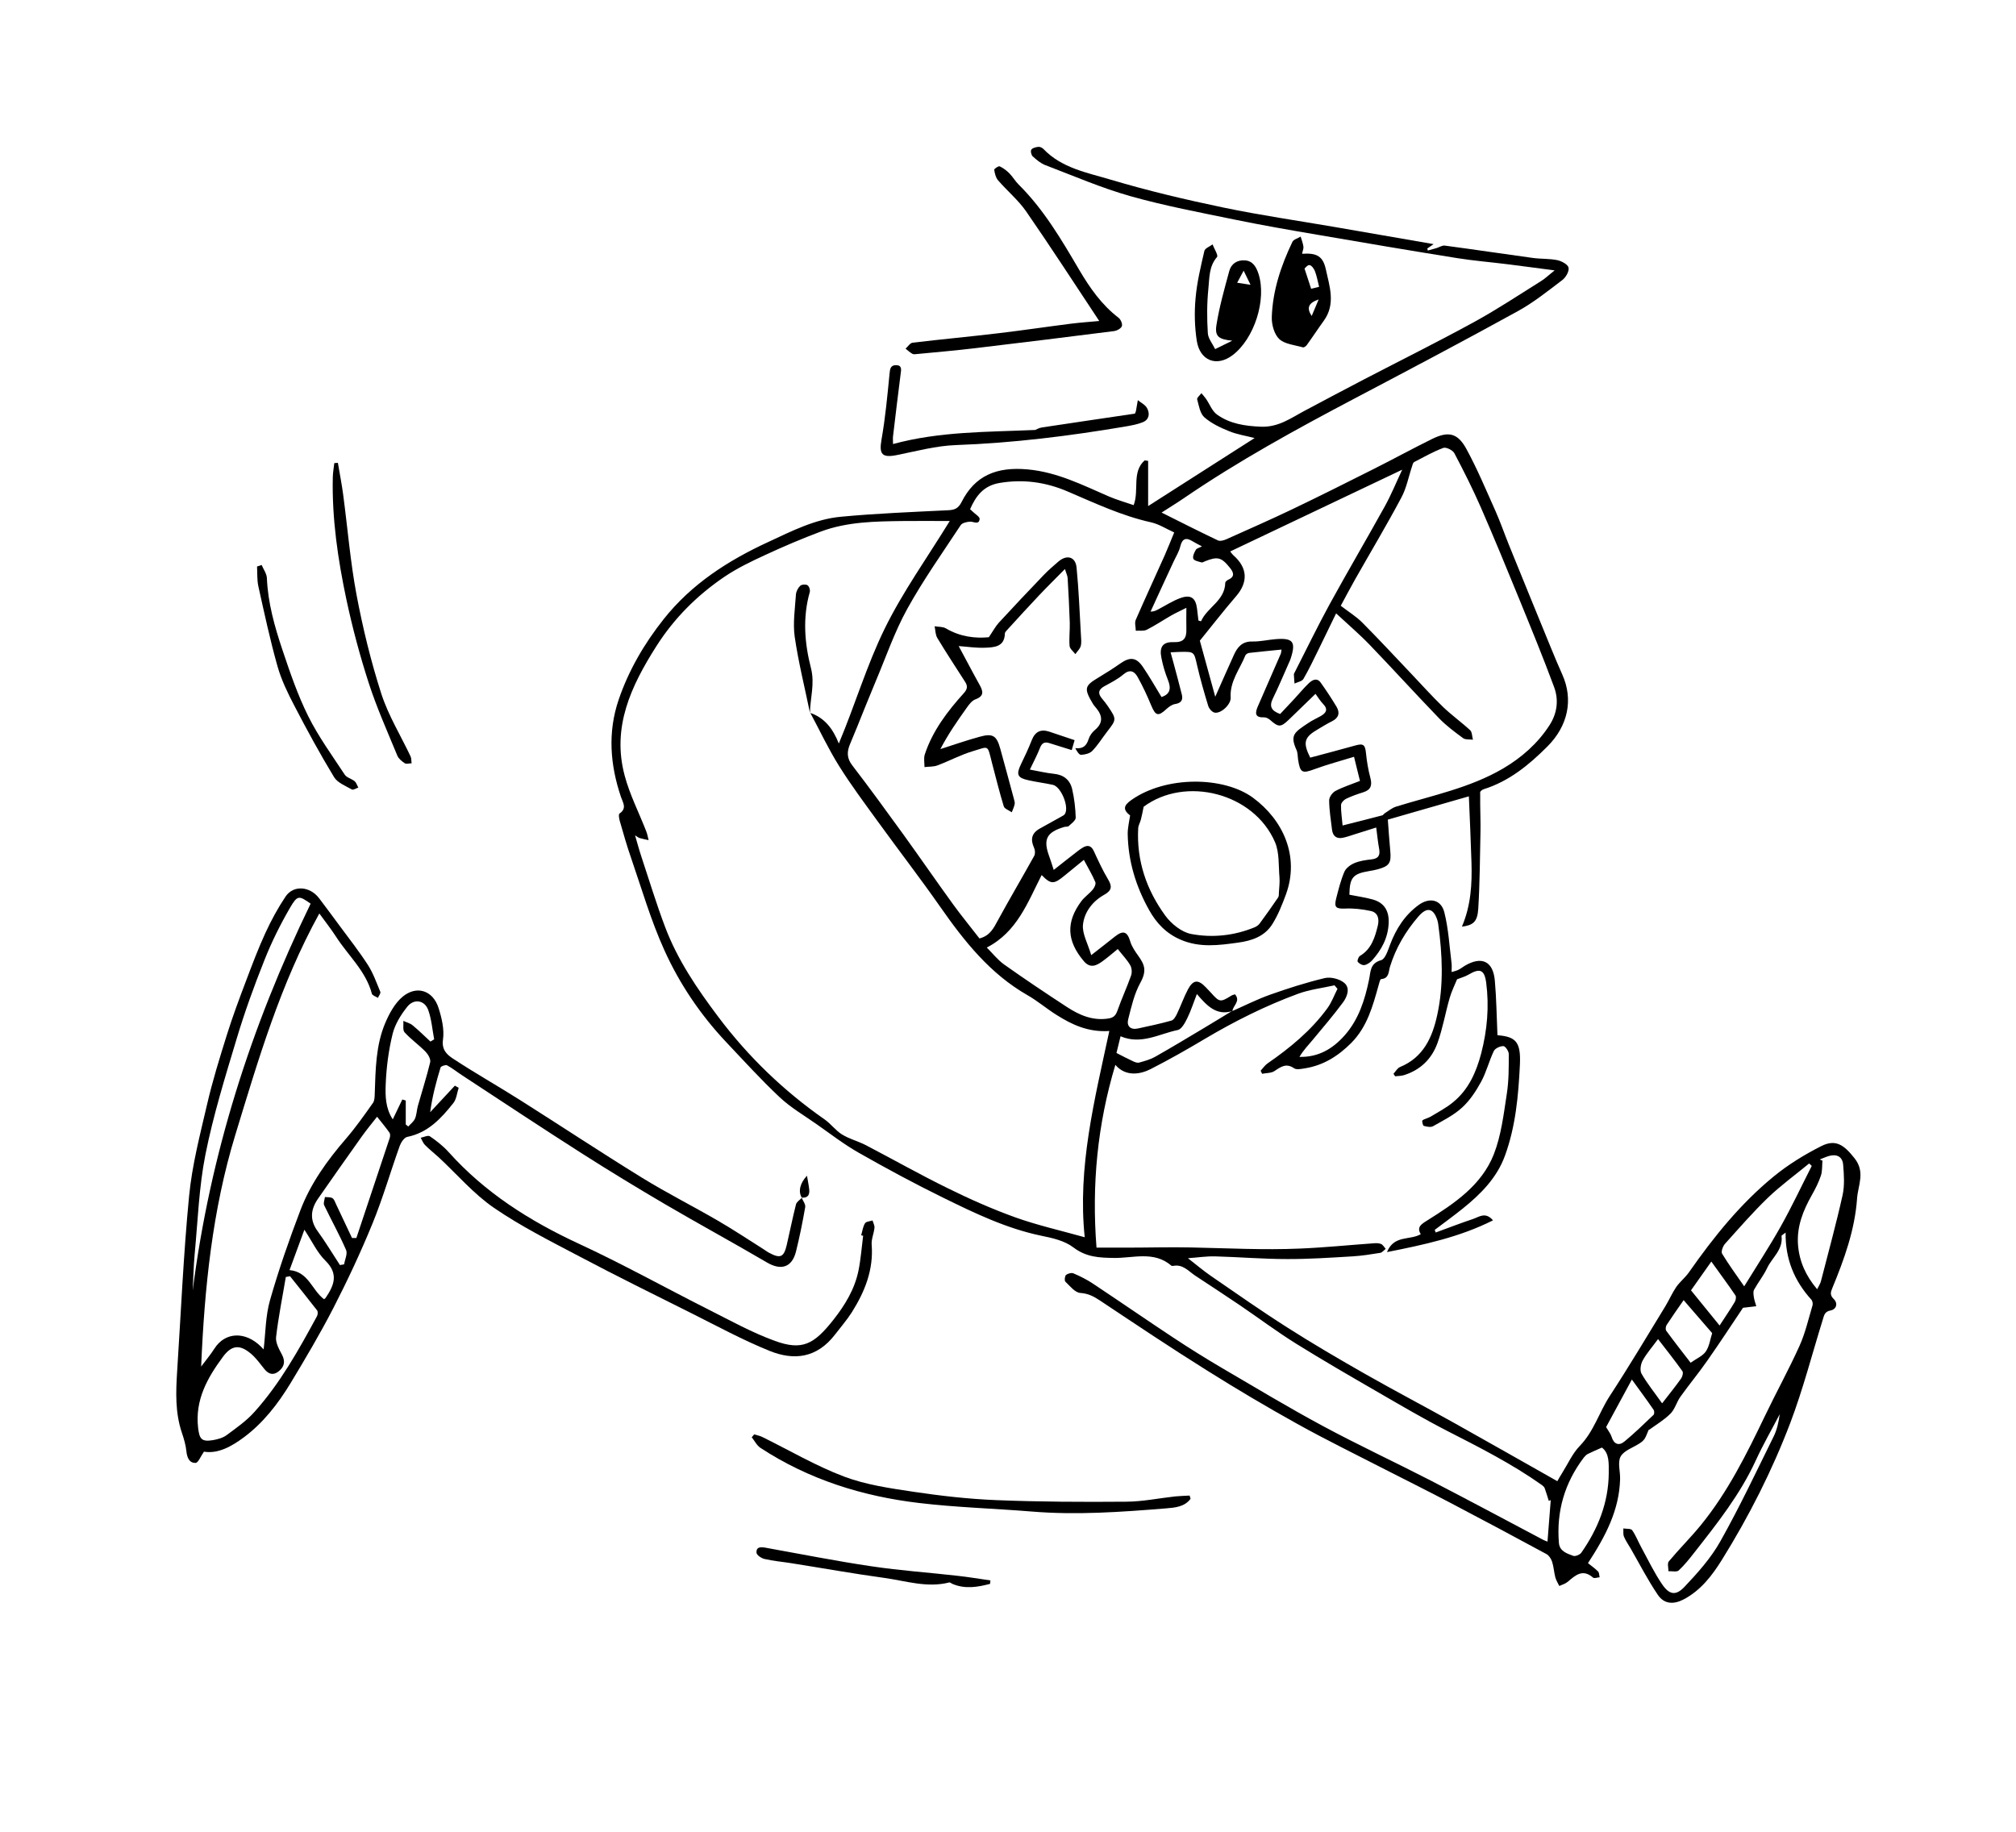 <!-- This Source Code Form is subject to the terms of the Mozilla Public
   - License, v. 2.0. If a copy of the MPL was not distributed with this
   - file, You can obtain one at http://mozilla.org/MPL/2.0/. -->
<svg id="Layer_1" xmlns="http://www.w3.org/2000/svg" viewBox="0 0 217.17 197.33"><path fill="context-stroke" d="M132.69,108.95c1.36-.6,2.7-1.28,4.1-1.78,1.94-.69,3.91-1.32,5.92-1.8,.64-.15,1.58,.09,2.09,.51,.68,.56,.33,1.49-.12,2.1-1.02,1.38-2.14,2.69-3.24,4.01-.5,.6-1.05,1.17-1.46,1.87,2.09,.05,3.63-.91,4.89-2.34,1.5-1.71,2.16-3.81,2.61-5.99,.18-.84,.08-1.75,1.3-2.09,.44-.12,.73-1.05,.96-1.66,.65-1.72,1.59-3.2,3.09-4.29,1.16-.84,2.41-.59,2.76,.8,.45,1.79,.55,3.67,.78,5.51,.03,.26,0,.53,0,.92,.3-.09,.54-.14,.75-.25,.24-.12,.45-.29,.68-.43,1.82-1.07,3.05-.49,3.23,1.62,.17,1.91,.19,3.83,.28,5.83-.05-.04,0,.03,.05,.04,1.96,.16,2.48,.76,2.37,3.16-.16,3.34-.46,6.68-1.62,9.84-.87,2.38-2.62,4.13-4.55,5.68-.98,.79-2.01,1.53-3.01,2.29,.04,.09,.08,.18,.11,.28,1.34-.49,2.68-1.01,4.03-1.46,.64-.21,1.32-.81,2.14,.15-3.6,1.81-7.39,2.62-11.42,3.42,.76-1.87,2.47-1.24,3.64-1.93-.46-.76,.04-1.07,.7-1.48,2.92-1.83,5.86-3.79,7.17-7.13,.8-2.04,1.06-4.32,1.4-6.52,.22-1.41,.21-2.85,.21-4.28,0-.3-.37-.85-.58-.85-.35-.01-.89,.24-1.03,.53-.52,1.08-.8,2.27-1.37,3.31-.55,1.01-1.22,2.03-2.06,2.79-.9,.82-2.04,1.39-3.12,2-.25,.14-.69,.05-1-.04-.1-.03-.21-.54-.14-.59,.26-.19,.61-.24,.88-.4,.81-.49,1.67-.94,2.4-1.54,1.68-1.36,2.51-3.23,3.05-5.28,.65-2.51,.87-5.04,.54-7.6-.19-1.43-.68-1.61-1.93-.87-.35,.21-.76,.31-1.21,.49-.24,.59-.58,1.27-.79,1.99-.47,1.62-.75,3.3-1.32,4.88-.61,1.7-1.84,2.91-3.62,3.46-.3,.09-.62,.08-.94,.12-.06-.09-.12-.18-.18-.27,.23-.25,.42-.61,.71-.73,2.53-1.04,3.49-3.22,4.01-5.63,.7-3.21,.55-6.46,.11-9.69-.02-.16-.05-.33-.1-.49-.42-1.31-1.12-1.47-2.03-.42-1.39,1.6-2.45,3.4-3.08,5.44-.16,.53-.08,1.25-.95,1.32-.11,0-.21,.44-.28,.69-.62,2.22-1.22,4.45-2.92,6.17-1.4,1.41-3,2.43-4.99,2.75-.39,.06-.91,.18-1.18,0-.85-.59-1.42-.17-2.11,.29-.35,.24-.89,.21-1.34,.3-.05-.11-.11-.22-.16-.33,.25-.27,.46-.59,.75-.79,2.43-1.68,4.69-3.54,6.44-5.94,.46-.63,.73-1.39,1.09-2.09-.11-.13-.21-.25-.32-.38-1.3,.29-2.66,.45-3.9,.9-3.51,1.29-6.85,2.96-10.07,4.87-1.91,1.14-3.85,2.24-5.83,3.25-1.03,.53-2.65,.9-3.81-.45-1.93,6.42-2.56,12.91-2.03,19.69,1.07,0,2.19,0,3.31,0,2.3,0,4.59-.07,6.89-.02,3.9,.08,7.81,.29,11.71,.12,2.66-.11,5.31-.38,7.97-.57,.26-.02,.55-.02,.78,.08,.2,.09,.33,.34,.49,.52-.19,.15-.37,.39-.58,.43-.99,.16-1.98,.32-2.98,.38-2.35,.14-4.71,.3-7.06,.29-2.59,0-5.18-.22-7.77-.29-.92-.02-1.84,.12-2.91,.2,.87,.68,1.64,1.33,2.46,1.9,2.75,1.89,5.48,3.81,8.3,5.6,2.73,1.74,5.52,3.37,8.33,4.97,3.18,1.81,6.43,3.51,9.63,5.3,3.67,2.05,7.31,4.13,11.07,6.25,.1-.17,.3-.54,.53-.9,.62-.98,1.1-2.09,1.9-2.91,1.51-1.56,2.08-3.62,3.22-5.37,2.07-3.17,4.01-6.43,5.99-9.67,.41-.68,.73-1.42,1.17-2.07,.39-.56,.96-1,1.36-1.57,2.65-3.79,5.54-7.39,9.13-10.33,1.56-1.28,3.32-2.36,5.12-3.27,1.59-.81,2.48-.1,3.58,1.28,1.21,1.51,.39,2.91,.29,4.35-.24,3.4-1.39,6.57-2.68,9.69-.17,.41-.26,.73,.16,1.14,.48,.46,.31,1.11-.34,1.24-.63,.12-.69,.51-.82,.94-1.16,3.73-2.13,7.52-3.51,11.16-1.96,5.15-4.45,10.07-7.37,14.76-1.05,1.69-2.28,3.3-4.13,4.27-1.08,.56-2.09,.51-2.77-.49-1.08-1.59-1.96-3.31-2.92-4.98-.25-.43-.54-.84-.73-1.29-.11-.26-.05-.59-.07-.89,.33,.06,.82,0,.95,.19,.4,.56,.64,1.23,.98,1.84,.73,1.34,1.39,2.73,2.25,3.99,.77,1.13,1.47,1.26,2.4,.28,1.43-1.51,2.86-3.11,3.87-4.91,2.07-3.68,3.88-7.52,5.75-11.31,.36-.73,.53-1.55,.65-2.39-.87,1.67-1.81,3.3-2.59,5-1.68,3.65-4.14,6.76-6.59,9.88-.53,.68-1.08,1.38-1.71,1.96-.21,.19-.72,.06-1.1,.08,0-.36-.14-.84,.04-1.06,1.1-1.32,2.33-2.54,3.42-3.87,2.92-3.57,4.95-7.67,6.93-11.79,1.21-2.53,2.57-4.99,3.72-7.54,.63-1.39,.97-2.91,1.41-4.38,.05-.18,0-.48-.13-.62-1.82-2.01-2.81-4.35-2.77-7.22-.25,.2-.45,.3-.44,.37,.19,1.48-1.03,2.33-1.56,3.47-.38,.8-.95,1.51-1.39,2.3-.12,.21-.07,.55-.03,.82,.05,.33,.17,.65,.26,.97-.39,.05-.78,.09-1.43,.17-1.18,1.76-2.5,3.78-3.89,5.76-.91,1.3-1.93,2.53-2.85,3.82-.41,.57-.59,1.34-1.07,1.82-.66,.67-1.51,1.17-2.28,1.73-.05,.03-.12,.02-.07,.01-.16,.37-.26,.68-.43,.96-.12,.19-.31,.35-.51,.48-.71,.48-1.71,.78-2.08,1.44-.35,.63-.03,1.62-.06,2.45-.09,3.32-1.56,6.13-3.46,9.04,.34,.27,.75,.56,1.09,.9,.13,.13,.11,.41,.17,.62-.24,.02-.58,.15-.71,.04-1.12-.98-1.9-.26-2.73,.45-.25,.21-.6,.31-.91,.45-.15-.31-.34-.61-.43-.94-.14-.55-.17-1.13-.34-1.66-.1-.31-.33-.68-.6-.83-3.43-1.86-6.86-3.69-10.31-5.5-2.36-1.24-4.75-2.43-7.12-3.64-3.15-1.62-6.33-3.17-9.42-4.89-3.31-1.84-6.57-3.77-9.78-5.79-3.87-2.42-7.66-4.96-11.46-7.49-.68-.45-1.27-.77-2.14-.83-.57-.04-1.12-.75-1.61-1.22-.11-.11-.06-.59,.07-.71,.19-.16,.59-.27,.8-.18,.73,.31,1.45,.67,2.11,1.11,2.89,1.92,5.74,3.89,8.63,5.8,1.71,1.13,3.45,2.22,5.22,3.26,3.62,2.12,7.22,4.29,10.92,6.28,3.81,2.05,7.74,3.88,11.59,5.86,4.07,2.1,8.11,4.27,12.16,6.41,.11,.06,.24,.1,.44,.18,.12-1.52,.23-3,.35-4.47-.07,.03-.14,.05-.21,.08-.14-.45-.28-.91-.44-1.36-.05-.14-.19-.26-.31-.35-3.22-2.28-6.72-4.05-10.22-5.84-2.49-1.28-4.91-2.7-7.33-4.1-2.99-1.73-5.99-3.46-8.93-5.29-2.08-1.3-4.04-2.77-6.07-4.15-1.59-1.08-3.2-2.12-4.8-3.18-.73-.49-1.33-1.26-2.38-1.04-.06,.01-.15,0-.19-.04-1.87-1.6-4.1-.79-6.16-.82-1.61-.02-3-.08-4.39-1.14-.93-.71-2.24-1.01-3.44-1.25-3.76-.78-7.18-2.43-10.58-4.1-3.08-1.51-6.1-3.14-9.09-4.84-1.58-.9-3.04-2.02-4.53-3.07-1.35-.95-2.81-1.8-4-2.92-2.01-1.89-3.87-3.94-5.77-5.95-2.76-2.93-5.01-6.26-6.65-9.9-1.45-3.2-2.44-6.62-3.59-9.96-.45-1.29-.82-2.61-1.2-3.92-.08-.27-.16-.75-.03-.83,.82-.55,.36-1.18,.16-1.76-1.18-3.47-1.45-6.98-.26-10.49,1.08-3.17,2.75-6.03,4.83-8.66,3.01-3.81,6.95-6.34,11.31-8.35,2.52-1.17,5.01-2.45,7.8-2.71,3.83-.36,7.68-.51,11.53-.7,.7-.03,1.11-.17,1.47-.88,1.43-2.84,3.75-3.83,7.13-3.52,3.18,.29,5.94,1.7,8.78,2.93,.85,.36,1.74,.61,2.63,.92,.62-1.62-.23-3.55,1.18-4.82,.13,.02,.25,.03,.38,.05v4.87c3.87-2.47,7.64-4.88,11.47-7.33-.93-.24-1.87-.38-2.73-.73-.95-.38-1.92-.84-2.68-1.5-.47-.42-.6-1.27-.78-1.95-.04-.16,.3-.43,.46-.65,.16,.2,.34,.39,.49,.6,.4,.58,.66,1.33,1.2,1.71,1.39,.99,3,1.23,4.73,1.3,1.9,.07,3.23-.94,4.72-1.73,2.13-1.14,4.26-2.26,6.4-3.38,3.96-2.06,7.97-4.05,11.89-6.2,2.45-1.34,4.79-2.9,7.16-4.38,.44-.27,.81-.64,1.46-1.15-1.94-.25-3.58-.48-5.22-.68-1.76-.22-3.52-.36-5.27-.64-4.99-.8-9.97-1.64-14.95-2.5-3-.51-5.99-1.03-8.97-1.64-3.78-.78-7.59-1.49-11.3-2.54-3.11-.88-6.11-2.18-9.13-3.33-.51-.19-.97-.58-1.38-.95-.16-.14-.26-.59-.15-.73,.13-.19,.49-.27,.76-.3,.17-.02,.41,.1,.54,.23,1.98,2.07,4.72,2.55,7.26,3.31,3.99,1.19,8.05,2.15,12.13,3,3.98,.83,8.01,1.41,12.02,2.1,3.47,.6,6.94,1.2,10.62,1.84-.34,.24-.51,.36-.68,.47,.02,.07,.04,.14,.06,.22,.31-.09,.62-.17,.93-.26,.3-.09,.62-.31,.9-.27,3.17,.42,6.33,.9,9.49,1.33,.88,.12,1.78,.06,2.64,.24,.46,.1,1.13,.46,1.2,.81,.08,.38-.29,1.04-.66,1.32-1.57,1.19-3.12,2.44-4.84,3.38-5.81,3.2-11.68,6.3-17.55,9.39-6.28,3.31-12.49,6.71-18.36,10.72-.77,.53-1.57,1.01-2.43,1.57,2.14,1.07,4.09,2.06,6.07,3,.24,.11,.66-.01,.94-.14,2.34-1.05,4.69-2.08,7.01-3.19,2.95-1.41,5.88-2.88,8.8-4.35,2.11-1.06,4.19-2.2,6.32-3.25,1.75-.86,2.75-.65,3.69,1.07,1.18,2.16,2.13,4.45,3.14,6.7,.53,1.19,.95,2.42,1.44,3.63,1.49,3.68,3,7.36,4.5,11.03,.4,.99,.82,1.97,1.25,2.94,1.21,2.69,.64,5.53-1.62,7.78-1.97,1.97-4.1,3.72-6.83,4.58-.24,.08-.45,.26-.39,.46,0,.39,0,.78,0,1.17,.01,1,.05,1.99,.03,2.99-.06,2.76-.07,5.53-.24,8.28-.09,1.38-.54,1.76-1.76,1.91,.98-2.29,1.1-4.61,1.03-6.94-.07-2.33-.18-4.66-.28-7.1-2.86,.82-5.71,1.64-8.73,2.51,.08,1.04,.15,2.19,.26,3.33,.13,1.33-.08,1.67-1.34,2.02-.32,.09-.65,.14-.98,.2-1.71,.29-2.05,.7-2.08,2.54,.83,.17,1.68,.28,2.5,.51,1.28,.35,1.79,1.26,1.73,2.56-.07,1.59-.77,2.87-1.79,4.01-.21,.23-.53,.45-.82,.5-.23,.04-.57-.16-.72-.35-.08-.1,.07-.54,.24-.64,1.24-.74,1.61-1.99,1.92-3.25,.17-.69,.05-1.42-.77-1.59-.89-.19-1.82-.3-2.72-.26-1.01,.04-1.24-.11-.99-1.1,.25-.97,.49-1.95,.88-2.86,.17-.4,.66-.76,1.09-.94,.57-.24,1.22-.33,1.85-.4,.77-.09,.93-.48,.8-1.17-.13-.68-.19-1.37-.31-2.26-.78,.24-1.55,.49-2.32,.73-.41,.13-.82,.28-1.25,.37-.69,.15-1.1-.16-1.19-.86-.13-1.06-.3-2.11-.31-3.17,0-.34,.35-.84,.68-1.01,.82-.43,1.71-.71,2.64-1.08-.21-.86-.41-1.65-.64-2.6-1.45,.45-2.86,.82-4.22,1.32-1.37,.51-1.59,.43-1.81-1.05-.05-.33-.03-.69-.16-.99-.75-1.64-.23-1.92,1.28-2.93,.41-.28,.87-.48,1.31-.73,.58-.33,.85-.71,.27-1.31-.32-.33-.56-.74-.82-1.09-.98,.95-1.93,1.88-2.88,2.79-.87,.83-1.1,.82-2,.03-.18-.16-.45-.3-.68-.29-1.01,.04-.94-.5-.66-1.16,.82-1.9,1.65-3.79,2.48-5.69,.04-.09,.04-.19,.08-.45-1.2,.12-2.35,.23-3.49,.36-.14,.02-.35,.14-.4,.26-.6,1.49-1.7,2.81-1.59,4.56,.05,.72-1.05,1.76-1.74,1.61-.27-.06-.59-.43-.68-.73-.44-1.44-.85-2.88-1.19-4.34-.34-1.48-.29-1.5-1.81-1.47-.3,0-.59,.03-1.05,.05,.12,.44,.22,.8,.32,1.16,.3,1.13,.61,2.25,.89,3.38,.15,.6-.08,.93-.73,1.03-.32,.05-.66,.29-.91,.52-.91,.85-1.19,.76-1.67-.4-.43-1.04-.91-2.07-1.46-3.05-.35-.62-.84-.85-1.53-.26-.6,.51-1.33,.88-2.03,1.26-.67,.37-.74,.79-.26,1.35,.21,.25,.42,.51,.61,.79,.97,1.44,.96,1.44-.08,2.78-.53,.69-.99,1.44-1.59,2.06-.27,.28-.8,.4-1.21,.42-.21,0-.44-.38-.62-.72,.87,.1,1.22-.29,1.44-.98,.11-.36,.38-.73,.67-.97,.92-.77,.83-1.55,.13-2.39-.11-.13-.22-.25-.31-.39-1.03-1.71-.93-1.98,.56-2.87,.8-.48,1.59-.98,2.36-1.52,1.04-.73,1.72-.68,2.43,.36,.71,1.04,1.33,2.14,2.01,3.25,.91-.29,1.07-.89,.7-1.82-.31-.77-.55-1.58-.71-2.4-.24-1.17,.15-1.73,1.3-1.69,1.1,.04,1.42-.42,1.39-1.39-.02-.7,0-1.39,0-2.31-.64,.33-1.17,.56-1.67,.85-.87,.5-1.7,1.06-2.59,1.51-.33,.17-.79,.08-1.19,.11,0-.4-.15-.85,0-1.18,1.01-2.32,2.08-4.62,3.11-6.93,.35-.79,.66-1.59,1.03-2.48-.87-.39-1.65-.9-2.5-1.09-3.16-.7-6.05-2.07-9-3.33-2.34-1-4.76-1.34-7.31-.91-1.72,.29-2.55,1.39-3.18,2.83,.09,.08,.17,.14,.23,.21,.28,.29,.83,.6,.8,.85-.08,.67-.64,.26-1.03,.28-.35,.02-.86,.13-1.02,.39-1.96,2.98-4.03,5.9-5.75,9.01-1.37,2.48-2.3,5.21-3.41,7.83-.68,1.62-1.33,3.26-1.99,4.89-.25,.62-.5,1.23-.76,1.84-.35,.82-.36,1.53,.25,2.31,1.89,2.46,3.71,4.97,5.53,7.48,1.79,2.48,3.53,5.01,5.33,7.49,.91,1.26,1.91,2.46,2.83,3.66,1.14-.29,1.53-1.11,1.99-1.96,1.27-2.33,2.62-4.61,3.91-6.94,.12-.22,.1-.62-.02-.87-.4-.88-.27-1.56,.59-2.05,.78-.44,1.56-.86,2.34-1.3,.14-.08,.31-.16,.39-.28,.49-.76-.41-2.96-1.3-3.15-.88-.19-1.78-.3-2.66-.5-1.14-.25-1.29-.61-.8-1.65,.42-.87,.84-1.75,1.19-2.65,.36-.92,.96-1.23,1.88-.93,.92,.3,1.83,.61,2.74,.92-.12,.39-.2,.69-.31,1.07-.77-.24-1.58-.49-2.4-.75-.5-.16-.8-.04-1.01,.49-.3,.77-.69,1.5-1.1,2.36,.95,.17,1.75,.37,2.56,.45,1.08,.1,1.77,.66,2,1.67,.23,1,.35,2.03,.38,3.06,0,.3-.46,.63-.75,.9-.1,.1-.32,.05-.48,.1-1.91,.56-2.3,1.33-1.63,3.15,.16,.43,.29,.87,.49,1.48,.78-.61,1.46-1.16,2.15-1.69,.32-.25,.63-.5,.97-.71,.52-.31,.91-.25,1.2,.37,.47,1.02,.94,2.05,1.52,3.02,.46,.76,.45,1.21-.39,1.68-1.26,.7-2.16,1.87-2.3,3.24-.09,.98,.53,2.03,.89,3.27,1.04-.81,1.8-1.4,2.55-2,.91-.72,1.34-.54,1.66,.54,.16,.55,.53,1.07,.87,1.55,.68,.95,.92,1.6,.21,2.89-.66,1.2-.97,2.6-1.31,3.94-.18,.71,.24,1.16,1.06,.98,1.21-.26,2.42-.52,3.6-.85,.25-.07,.46-.44,.59-.71,.42-.87,.74-1.8,1.19-2.65,.56-1.05,1.1-1.09,1.91-.24,.18,.19,.37,.39,.55,.58,.95,1.06,1.02,1.07,2.22,.33,.11-.07,.24-.09,.39-.14,.63,.74-.22,1.21-.28,1.8-1.74,.54-2.76-.59-3.83-1.83-.38,.98-.65,1.83-1.04,2.62-.24,.49-.61,1.18-1.03,1.26-2,.41-3.93,1.62-6.15,.67-.18,.73-.34,1.4-.44,1.8,.73,.37,1.27,.66,1.82,.91,.19,.09,.45,.18,.64,.12,.57-.16,1.16-.32,1.67-.6,1.82-1.03,3.61-2.11,5.4-3.18,.99-.59,1.97-1.2,2.95-1.79Zm-45.44-32.16c1.58,.53,2.48,1.72,3.11,3.31,1.75-4.15,3-8.42,4.94-12.37,1.95-3.98,4.58-7.64,7.01-11.6-1.82,0-3.42-.02-5.02,0-3,.04-6.02,.07-8.88,1.14-2.03,.76-4.02,1.61-5.98,2.52-1.5,.69-3.02,1.42-4.38,2.34-2.95,2-5.43,4.47-7.36,7.51-2.71,4.27-4.8,8.7-3.4,13.91,.55,2.07,1.55,4.01,2.33,6.02,.12,.3,.17,.62,.25,.94-.33-.07-.66-.14-.98-.23-.13-.04-.24-.14-.48-.29,.25,.85,.43,1.54,.66,2.23,.85,2.56,1.63,5.14,2.58,7.65,1.34,3.55,3.45,6.65,5.72,9.67,3.23,4.3,7.04,7.97,11.45,11.05,.68,.47,1.19,1.2,1.89,1.63,.79,.49,1.73,.72,2.56,1.15,2.96,1.54,5.86,3.19,8.85,4.65,2.35,1.16,4.76,2.23,7.23,3.12,2.37,.85,4.85,1.41,7.5,2.15-.79-7.53,1.06-14.81,2.65-22.22-2.31,.15-4.05-.7-5.7-1.74-1.07-.67-2.03-1.5-3.12-2.12-4.02-2.3-6.8-5.8-9.39-9.51-2.16-3.09-4.46-6.07-6.67-9.12-1.44-1.99-2.92-3.96-4.22-6.04-1.16-1.85-2.09-3.84-3.12-5.76h0Zm57.38,12.14c1.52-.38,2.9-.73,4.27-1.09,.11-.03,.18-.18,.29-.24,.39-.24,.77-.57,1.2-.7,3.9-1.21,7.95-2.01,11.53-4.11,2-1.18,3.72-2.69,4.99-4.65,.84-1.29,1.02-2.74,.5-4.13-1.17-3.16-2.45-6.28-3.72-9.39-1.36-3.33-2.73-6.66-4.17-9.96-.87-1.98-1.84-3.92-2.85-5.83-.17-.33-.88-.68-1.18-.58-1.09,.4-2.11,.99-3.14,1.52-.12,.06-.18,.26-.22,.41-.39,1.15-.61,2.39-1.18,3.44-1.58,2.97-3.31,5.86-4.97,8.79-.55,.97-1.06,1.95-1.55,2.85,.87,.67,1.69,1.17,2.34,1.83,1.79,1.8,3.52,3.67,5.27,5.51,1.12,1.18,2.21,2.4,3.38,3.53,.93,.9,2,1.66,2.95,2.54,.22,.21,.2,.67,.3,1.02-.35-.05-.79,.02-1.05-.16-.91-.67-1.83-1.35-2.61-2.16-2.52-2.61-4.96-5.3-7.48-7.92-1.09-1.13-2.3-2.16-3.6-3.37-.69,1.43-1.28,2.65-1.88,3.87-.53,1.07-1.04,2.16-1.64,3.19-.15,.26-.63,.34-.96,.5-.02-.32-.06-.64-.07-.97,0-.09,.06-.19,.11-.28,1.24-2.43,2.43-4.89,3.74-7.29,1.94-3.54,3.99-7.02,5.95-10.56,.68-1.23,1.21-2.54,1.87-3.94-6.32,3-12.4,5.89-18.53,8.81,.12,.15,.21,.29,.33,.4,1.56,1.36,1.62,2.91,.29,4.44-1.39,1.61-2.69,3.3-3.89,4.77,.57,2.06,1.1,3.99,1.66,6.04,.72-1.62,1.36-3.08,2.02-4.53,.38-.83,.89-1.44,1.96-1.42,.83,.02,1.66-.18,2.49-.25,1.91-.16,2.25,.27,1.65,2.1-.05,.16-.12,.31-.19,.46-.57,1.27-1.1,2.57-1.72,3.82-.41,.84-.2,1.32,.78,1.68,.48-.51,1-1.06,1.52-1.62,.52-.56,1.01-1.16,1.56-1.69,.38-.36,.88-.64,1.29-.07,.6,.84,1.17,1.71,1.7,2.59,.39,.65,.26,1.2-.48,1.57-.51,.25-.99,.55-1.48,.84-1.53,.88-1.69,1.43-.87,3.08,1.61-.43,3.22-.85,4.82-1.3,.91-.26,1.1-.1,1.19,.84,.09,.89,.24,1.78,.47,2.64,.21,.8,.06,1.29-.76,1.55-.64,.2-1.27,.42-1.87,.71-.24,.12-.53,.44-.53,.67-.02,.69,.1,1.39,.17,2.23Zm-27.87,3.7c-.78,.64-1.43,1.16-2.07,1.69-1.17,.97-1.48,.97-2.48-.05-1.5,2.94-2.65,6.14-5.91,7.81,.59,.58,1.15,1.31,1.86,1.82,2.21,1.57,4.47,3.08,6.75,4.57,1.36,.89,2.81,1.53,4.52,1.25,.53-.09,.76-.33,.94-.83,.45-1.28,1.02-2.51,1.47-3.78,.12-.33,.09-.83-.09-1.13-.34-.59-.84-1.1-1.34-1.74-.53,.43-1.08,.91-1.66,1.33-.66,.48-1.33,.78-2.01-.04-1.83-2.17-1.93-4.19-.25-6.45,.35-.46,.86-.8,1.23-1.25,.18-.21,.36-.61,.27-.81-.32-.76-.75-1.48-1.22-2.36Zm78.99,46.26c.19-.39,.35-.62,.41-.87,.79-3.09,1.64-6.16,2.33-9.27,.23-1.05,.15-2.19,.06-3.28-.07-.85-.68-1.17-1.51-.94-.35,.1-.67,.25-1.01,.38l.29,.13c-.05,.54,0,1.12-.17,1.62-.24,.72-.59,1.41-.97,2.08-.95,1.68-1.65,3.43-1.49,5.41,.15,1.77,.84,3.3,2.05,4.73Zm-23.19,17.06c-.63,.28-1.08,.47-1.52,.69-.17,.09-.31,.24-.43,.39-2.06,2.72-2.96,5.79-2.68,9.19,.07,.89,.86,1.14,1.53,1.39,.23,.09,.72-.11,.88-.33,1.8-2.57,2.93-5.39,2.96-8.56,0-1.04,.08-2.18-.75-2.78Zm22.61-30.34c-.09-.09-.19-.18-.28-.27-1.48,1.22-3.05,2.36-4.43,3.68-1.63,1.57-3.12,3.29-4.64,4.98-.23,.26-.44,.84-.31,1.06,.71,1.17,1.52,2.28,2.38,3.52,1.41-2.29,2.74-4.32,3.93-6.44,1.2-2.14,2.24-4.36,3.35-6.54Zm-66.08-58.76c.1,.03,.19,.05,.29,.08,.66-1.51,2.56-2.2,2.61-4.14,0-.12,.19-.28,.33-.34,.76-.34,.54-.82,.17-1.28-.92-1.15-1.33-1.24-2.69-.7-.12,.05-.27,.15-.37,.12-.32-.1-.8-.18-.88-.4-.1-.25,.1-.67,.27-.96,.1-.17,.39-.22,.66-.37-.36-.19-.69-.35-1-.54-.72-.45-1.13-.31-1.34,.56-.14,.57-.47,1.09-.72,1.63-.83,1.79-1.66,3.58-2.48,5.38,.39,0,.61-.13,.84-.25,.8-.42,1.56-.92,2.4-1.22,1.11-.39,1.63,0,1.77,1.17,.05,.42,.1,.84,.15,1.27Zm43.93,86.9c.28,.47,.49,.73,.58,1.02,.25,.83,.79,1.03,1.41,.51,1.09-.9,2.1-1.89,3.12-2.86,.09-.09,.09-.41,0-.54-.74-1.08-1.52-2.13-2.34-3.26-1,1.85-1.92,3.54-2.78,5.13Zm8.35-13.69c-.69,.99-1.28,1.83-1.84,2.69-.1,.15-.13,.48-.04,.61,.87,1.19,1.78,2.35,2.63,3.45,.64-.46,1.31-.73,1.64-1.22,.38-.56,.47-1.32,.68-1.97-.98-1.13-1.97-2.27-3.07-3.55Zm-2.31,11.11c.76-.98,1.43-1.81,2.04-2.67,.14-.2,.25-.63,.13-.79-.83-1.16-1.71-2.27-2.62-3.45-.62,.85-1.22,1.52-1.65,2.3-.22,.39-.33,1.08-.13,1.43,.61,1.06,1.39,2.02,2.21,3.18Zm6.18-8.37c.63-.97,1.16-1.74,1.63-2.53,.12-.19,.18-.56,.08-.71-.81-1.2-1.68-2.36-2.6-3.65-.78,1.11-1.47,2.08-2.19,3.1,1.01,1.24,1.98,2.45,3.08,3.79Z"/><path fill="context-stroke" d="M86.35,129.01c.14,.35,.44,.72,.39,1.04-.28,1.6-.6,3.2-.99,4.77-.43,1.72-1.6,2.08-3.11,1.2-3.63-2.13-7.33-4.14-10.95-6.26-3.02-1.77-6.01-3.59-8.96-5.47-4.33-2.76-8.61-5.6-12.91-8.42-.56-.36-1.08-.79-1.66-1.1-.16-.08-.65,.09-.7,.23-.47,1.54-.89,3.11-1.12,4.82,.89-.95,1.77-1.91,2.66-2.86l.41,.23c-.18,.55-.23,1.21-.57,1.64-1.31,1.65-2.73,3.2-4.97,3.65-.33,.07-.67,.59-.81,.97-1,2.79-1.82,5.65-2.94,8.38-1.26,3.08-2.68,6.11-4.2,9.07-1.43,2.78-3.03,5.48-4.65,8.16-1.34,2.2-2.93,4.25-5.02,5.8-1.31,.97-2.76,1.78-4.28,1.53-.35,.5-.62,1.21-.9,1.21-.68,.02-.92-.57-.99-1.26-.07-.68-.27-1.35-.49-2-.72-2.14-.65-4.34-.51-6.54,.41-6.32,.68-12.65,1.29-18.94,.32-3.33,1.18-6.62,1.94-9.89,.58-2.51,1.35-4.99,2.12-7.45,.62-1.99,1.35-3.94,2.09-5.89,.65-1.72,1.3-3.45,2.07-5.12,.62-1.35,1.34-2.68,2.17-3.92,.86-1.28,2.65-1.12,3.64,.21,.71,.95,1.43,1.9,2.13,2.86,1.05,1.42,2.14,2.81,3.1,4.29,.57,.89,.93,1.92,1.34,2.9,.06,.16-.16,.43-.26,.65-.22-.15-.6-.25-.65-.45-.65-2.45-2.56-4.11-3.86-6.14-.53-.82-1.14-1.59-1.8-2.5-4.22,7.65-6.58,15.77-9.05,23.85-2.48,8.12-3.32,16.49-3.68,24.96,.48-.65,1.01-1.27,1.44-1.95,1.14-1.77,3.29-1.88,4.99-.21,.12,.12,.23,.24,.3,.31,.21-1.75,.2-3.6,.69-5.31,.93-3.26,2.05-6.48,3.26-9.65,1.1-2.91,2.91-5.41,4.94-7.76,1.04-1.21,1.96-2.52,2.88-3.82,.19-.26,.19-.69,.2-1.04,.09-2.57,.11-5.17,1.13-7.58,.44-1.03,1.04-2.14,1.87-2.83,1.52-1.26,3.27-.68,3.87,1.2,.35,1.09,.64,2.33,.48,3.43-.16,1.12,.48,1.64,1.07,2.03,2.38,1.57,4.87,2.97,7.28,4.5,4.36,2.76,8.67,5.61,13.06,8.32,2.66,1.64,5.46,3.05,8.16,4.62,1.66,.96,3.27,2.03,4.9,3.06,.23,.14,.44,.31,.67,.43,1.2,.64,1.58,.48,1.89-.84,.34-1.46,.63-2.94,1-4.39,.07-.26,.4-.46,.62-.69,0,0-.03-.02-.03-.02Zm-55.08,8.48c-.16,.03-.32,.05-.48,.08-.36,2.16-.8,4.31-1.05,6.48-.07,.6,.33,1.31,.64,1.9,.38,.73,.24,1.29-.34,1.77-.57,.47-1.09,.35-1.55-.22-.46-.57-.89-1.18-1.44-1.65-1.22-1.04-2.1-.95-3.04,.33-1.67,2.26-3.01,4.63-2.67,7.63,.14,1.21,.37,1.54,1.59,1.34,.51-.09,1.08-.24,1.48-.54,1.04-.77,2.13-1.53,2.98-2.48,2.78-3.09,4.79-6.71,6.76-10.34,.09-.17,.11-.49,.01-.62-.95-1.23-1.93-2.44-2.9-3.66Zm2.2-40.13c-1.26-.89-1.42-.95-2.23,.44-1.05,1.81-1.99,3.7-2.76,5.65-1.11,2.78-2.13,5.6-2.99,8.47-1.24,4.12-2.52,8.25-3.36,12.46-.7,3.52-.82,7.16-1.16,10.74-.12,1.3-.14,2.6-.21,3.9,1.86-14.59,6.25-28.38,12.7-41.66Zm3.13,38.93c.16-.03,.31-.05,.47-.08,.08-.52,.39-1.14,.21-1.55-.71-1.64-1.59-3.21-2.36-4.82-.11-.23,.05-.58,.08-.88,.28,.03,.6-.01,.81,.12,.2,.12,.28,.43,.4,.67,.57,1.21,1.14,2.42,1.71,3.62,.16,0,.31,0,.47,0,1.2-3.59,2.4-7.18,3.59-10.77,.06-.17,.07-.44-.02-.57-.41-.58-.86-1.12-1.34-1.72-.56,.71-1.13,1.4-1.65,2.13-1.58,2.22-3.15,4.45-4.7,6.68-.8,1.15-.94,2.3-.05,3.52,.85,1.17,1.6,2.42,2.39,3.63Zm7.11-15.15c.09,.07,.18,.15,.27,.22,.25-.28,.58-.52,.72-.84,.19-.43,.19-.94,.32-1.4,.44-1.56,.94-3.1,1.32-4.68,.08-.33-.22-.85-.49-1.13-.72-.74-1.58-1.34-2.27-2.1-.22-.24-.09-.81-.13-1.23,.34,.16,.73,.25,1,.48,.67,.55,1.28,1.16,1.92,1.75,.13-.08,.27-.16,.4-.24-.2-1.06-.28-2.16-.64-3.16-.38-1.06-1.53-1.26-2.25-.36-.69,.86-1.33,1.89-1.59,2.95-.43,1.76-.67,3.6-.74,5.42-.05,1.23-.03,2.57,.76,3.77,.38-.78,.71-1.46,1.03-2.14,.12,.04,.25,.07,.37,.11v2.59Zm-8.81,18.83c.08-.06,.14-.09,.18-.15,.9-1.33,1.43-2.57-.02-4-.9-.88-1.45-2.11-2.27-3.34-.58,1.58-1.1,2.99-1.6,4.35,2.06,.18,2.41,2.17,3.72,3.14Z"/><path fill="context-stroke" d="M92.77,133.07c.13-.43,.18-.91,.41-1.28,.12-.2,.53-.21,.81-.31,.08,.27,.24,.55,.21,.8-.06,.61-.35,1.22-.3,1.82,.21,2.7-.74,5.05-2.13,7.26-.53,.84-1.2,1.6-1.8,2.39-1.98,2.59-4.46,2.83-7.05,1.79-2.9-1.17-5.67-2.68-8.47-4.08-4-2-8-3.97-11.95-6.06-3.15-1.66-6.36-3.27-9.28-5.27-2.2-1.51-3.98-3.61-5.96-5.45-.49-.45-1.02-.86-1.48-1.33-.21-.21-.31-.52-.46-.78,.33-.06,.78-.29,.98-.16,.73,.5,1.45,1.06,2.04,1.72,3.9,4.35,8.68,7.38,13.95,9.83,4.78,2.21,9.39,4.78,14.09,7.15,2.34,1.18,4.65,2.46,7.1,3.35,2.93,1.06,4.2,.39,6.31-2.29,1.25-1.59,2.28-3.29,2.69-5.29,.25-1.23,.34-2.5,.5-3.75-.07-.02-.14-.03-.21-.05Z"/><path fill="context-stroke" d="M103.26,69.58c.77,1.42,1.5,2.83,2.27,4.21,.39,.7,.49,1.2-.45,1.55-.37,.13-.68,.54-.92,.88-1.03,1.44-2.04,2.9-2.86,4.48,1.41-.45,2.81-.94,4.24-1.33,1.41-.39,1.82-.12,2.21,1.28,.5,1.8,.98,3.6,1.47,5.41,.05,.19,.12,.4,.08,.58-.06,.3-.2,.58-.31,.87-.3-.21-.77-.37-.86-.64-.47-1.53-.85-3.09-1.26-4.64-.53-2.07-.29-1.83-2.09-1.3-1.3,.39-2.52,1.05-3.8,1.53-.43,.16-.92,.12-1.39,.18,0-.46-.1-.95,.03-1.36,.84-2.55,2.44-4.65,4.21-6.61,.39-.43,.43-.76,.13-1.22-1.01-1.57-2.03-3.13-2.99-4.72-.21-.35-.2-.83-.29-1.26,.41,.07,.88,.03,1.22,.23,1.54,.91,3.18,1.09,4.62,.95,.45-.66,.71-1.16,1.08-1.57,1.6-1.74,3.22-3.45,4.85-5.15,.48-.5,1.02-.96,1.55-1.42,.91-.79,1.85-.55,1.97,.62,.24,2.42,.33,4.85,.47,7.28,.02,.4,.08,.82-.02,1.19-.09,.32-.38,.58-.58,.87-.22-.29-.59-.57-.62-.88-.07-.83,.04-1.66,.02-2.5-.05-1.6-.14-3.2-.23-4.8-.01-.25-.14-.48-.29-.99-1.02,1.04-1.91,1.91-2.77,2.82-1.14,1.2-2.25,2.43-3.37,3.65-.13,.15-.33,.32-.33,.48-.04,1.45-1.15,1.49-2.13,1.53-.95,.04-1.91-.11-2.88-.18Z"/><path fill="context-stroke" d="M121.74,87.85c-.77-.6-.75-1.05,.14-1.67,3.74-2.63,9.95-2.54,13.08-.25,3.26,2.39,5.07,6.33,3.56,10.44-.41,1.11-.85,2.23-1.48,3.22-.82,1.29-2.19,1.76-3.67,1.96-2.09,.29-4.14,.57-6.2-.32-1.55-.67-2.6-1.78-3.39-3.2-1.42-2.54-2.25-5.26-2.3-8.18-.01-.65,.16-1.31,.26-2.01Zm1.46-.95c-.14,.66-.2,1.03-.3,1.39-.08,.32-.27,.62-.29,.94-.19,3.5,.9,6.65,2.93,9.43,.65,.88,1.76,1.77,2.78,1.96,2.28,.43,4.62,.19,6.83-.72,.2-.08,.41-.23,.54-.4,.68-.92,1.34-1.86,1.99-2.81,.1-.14,.08-.38,.09-.57,.03-.53,.1-1.06,.06-1.58-.11-1.28,0-2.68-.48-3.81-2.3-5.33-9.67-7.15-14.15-3.82Z"/><path fill="context-stroke" d="M118.42,34.59c-2.64-3.98-5.2-7.94-7.89-11.83-.85-1.22-2.04-2.2-3.02-3.34-.25-.29-.35-.74-.41-1.13-.02-.1,.47-.43,.59-.37,.39,.18,.75,.46,1.06,.77,.36,.37,.62,.84,.99,1.2,2.71,2.69,4.61,5.94,6.52,9.19,1.14,1.93,2.41,3.76,4.23,5.15,.24,.18,.45,.67,.36,.91-.09,.25-.53,.49-.85,.53-4.98,.63-9.96,1.25-14.95,1.84-2.09,.25-4.18,.43-6.27,.63-.16,.02-.37,.05-.49-.02-.27-.15-.5-.37-.74-.56,.25-.22,.48-.6,.75-.64,3.08-.37,6.17-.65,9.25-1.02,2.62-.31,5.22-.7,7.83-1.03,1.04-.13,2.09-.2,3.04-.29Z"/><path fill="context-stroke" d="M128.25,161.47c-.65,.88-1.7,.95-2.64,1.03-4.81,.39-9.63,.74-14.47,.34-4.04-.33-8.11-.44-12.13-.92-6.1-.72-11.88-2.53-17.08-5.93-.4-.26-.64-.76-.95-1.15,.09-.1,.17-.21,.26-.31,.29,.09,.59,.14,.86,.27,2.93,1.44,5.76,3.11,8.79,4.26,2.37,.9,4.97,1.27,7.5,1.65,2.95,.44,5.93,.78,8.91,.9,4.67,.19,9.36,.21,14.04,.17,1.76-.01,3.51-.38,5.27-.57,.51-.05,1.03-.06,1.54-.09l.1,.34Z"/><path fill="context-stroke" d="M132.73,36.7c-1.42-.14-1.89-.43-1.69-1.69,.31-1.96,.86-3.89,1.38-5.81,.21-.79,.86-1.21,1.69-1.15,.86,.06,1.22,.72,1.46,1.45,.9,2.77-.45,7-2.8,8.77-1.7,1.28-3.51,.61-3.85-1.56-.23-1.5-.27-3.07-.13-4.58,.15-1.72,.56-3.42,.95-5.1,.07-.29,.58-.47,.88-.7,.18,.47,.64,1.19,.48,1.36-.88,1.01-.81,2.26-.93,3.41-.16,1.58-.16,3.19-.06,4.78,.03,.59,.51,1.15,.79,1.73,.61-.3,1.22-.6,1.83-.9Zm1.24-7.54c-.31,.57-.5,.92-.7,1.3,.51,.08,.92,.14,1.44,.22-.23-.47-.43-.88-.74-1.52Z"/><path fill="context-stroke" d="M140.28,27.34c1.56-.11,2.23,.26,2.54,1.66,.4,1.85,1.09,3.75-.22,5.56-.63,.87-1.21,1.76-1.84,2.63-.09,.12-.3,.26-.41,.23-.87-.25-1.93-.33-2.54-.89-.54-.5-.83-1.55-.81-2.35,.09-2.86,.99-5.55,2.22-8.12,.13-.27,.58-.38,.89-.57,.11,.36,.25,.72,.3,1.09,.03,.2-.08,.43-.14,.74Zm.25,1.6c.27,.82,.48,1.47,.71,2.17,.2-.05,.48-.11,.86-.21-.15-.6-.25-1.15-.44-1.66-.1-.27-.35-.64-.59-.68-.2-.04-.48,.32-.54,.37Zm.77,5.1c.22-.53,.45-1.06,.75-1.78-1.1,.37-1.33,.91-.75,1.78Z"/><path fill="context-stroke" d="M96.19,47.84c5.04-1.37,10.08-1.29,15.33-1.52,.06-.02,.38-.22,.72-.27,3.36-.51,6.72-1,10.02-1.49,.07-.18,.1-.23,.11-.3,.07-.38,.13-.77,.2-1.15,.34,.28,.79,.49,.99,.85,.32,.58,.25,1.23-.44,1.52-.58,.24-1.22,.35-1.84,.46-6.07,1.03-12.17,1.79-18.34,2.01-2.11,.08-4.21,.65-6.3,1.07-1.63,.33-1.96-.07-1.68-1.67,.41-2.33,.63-4.69,.86-7.04,.05-.54,.09-.97,.7-.97,.65,0,.57,.47,.5,.94-.29,2.24-.55,4.48-.82,6.72-.03,.22,0,.45,0,.85Z"/><path fill="context-stroke" d="M36.4,49.87c.19,1.15,.42,2.29,.57,3.44,.48,3.6,.77,7.23,1.44,10.79,.68,3.59,1.55,7.17,2.67,10.65,.76,2.34,2.09,4.5,3.15,6.74,.1,.22,.07,.49,.11,.74-.25,0-.56,.11-.73,0-.32-.21-.67-.49-.81-.83-1.06-2.57-2.2-5.12-3.06-7.76-.96-2.96-1.77-5.99-2.42-9.03-.92-4.34-1.57-8.74-1.47-13.2,.01-.51,.11-1.01,.16-1.52,.12,0,.24-.02,.36-.03Z"/><path fill="context-stroke" d="M106.66,170.63c-1.34,.35-2.69,.59-4.07,0-.12-.05-.24-.18-.34-.15-2.38,.61-4.68-.17-6.99-.49-3.36-.46-6.7-1.06-10.05-1.59-.95-.15-1.92-.23-2.86-.45-.34-.08-.85-.43-.86-.68-.03-.66,.49-.62,1-.53,3.8,.68,7.58,1.44,11.4,2,3.06,.46,6.16,.67,9.23,1.02,1.19,.13,2.38,.33,3.57,.5-.01,.13-.03,.26-.04,.39Z"/><path fill="context-stroke" d="M28.18,60.86c.2,.47,.55,.94,.57,1.42,.11,2.68,.84,5.24,1.68,7.75,.81,2.41,1.64,4.85,2.77,7.12,1.1,2.21,2.58,4.24,3.94,6.31,.21,.32,.73,.43,1.06,.7,.19,.16,.27,.46,.4,.69-.24,.07-.55,.29-.7,.2-.68-.39-1.55-.72-1.92-1.34-1.51-2.49-2.91-5.06-4.25-7.64-.72-1.38-1.42-2.81-1.84-4.3-.8-2.84-1.42-5.73-2.06-8.61-.15-.69-.1-1.42-.14-2.13,.17-.06,.34-.11,.51-.17Z"/><path fill="context-stroke" d="M86.37,129.03c-.41-.69-.18-1.58,.56-2.37,.07,.43,.18,.94,.24,1.46,.07,.59-.14,.97-.82,.9,0,0,.03,.02,.03,.02Z"/><path fill="context-stroke" d="M87.25,76.79c-.56-2.73-1.24-5.43-1.64-8.18-.21-1.48,.03-3.03,.13-4.55,.02-.33,.22-.72,.46-.95,.15-.15,.6-.18,.79-.06,.17,.11,.31,.52,.24,.74-.78,2.75-.56,5.51,.13,8.19,.43,1.68-.08,3.21-.11,4.81,0,0,0,0,0,0Z"/></svg>